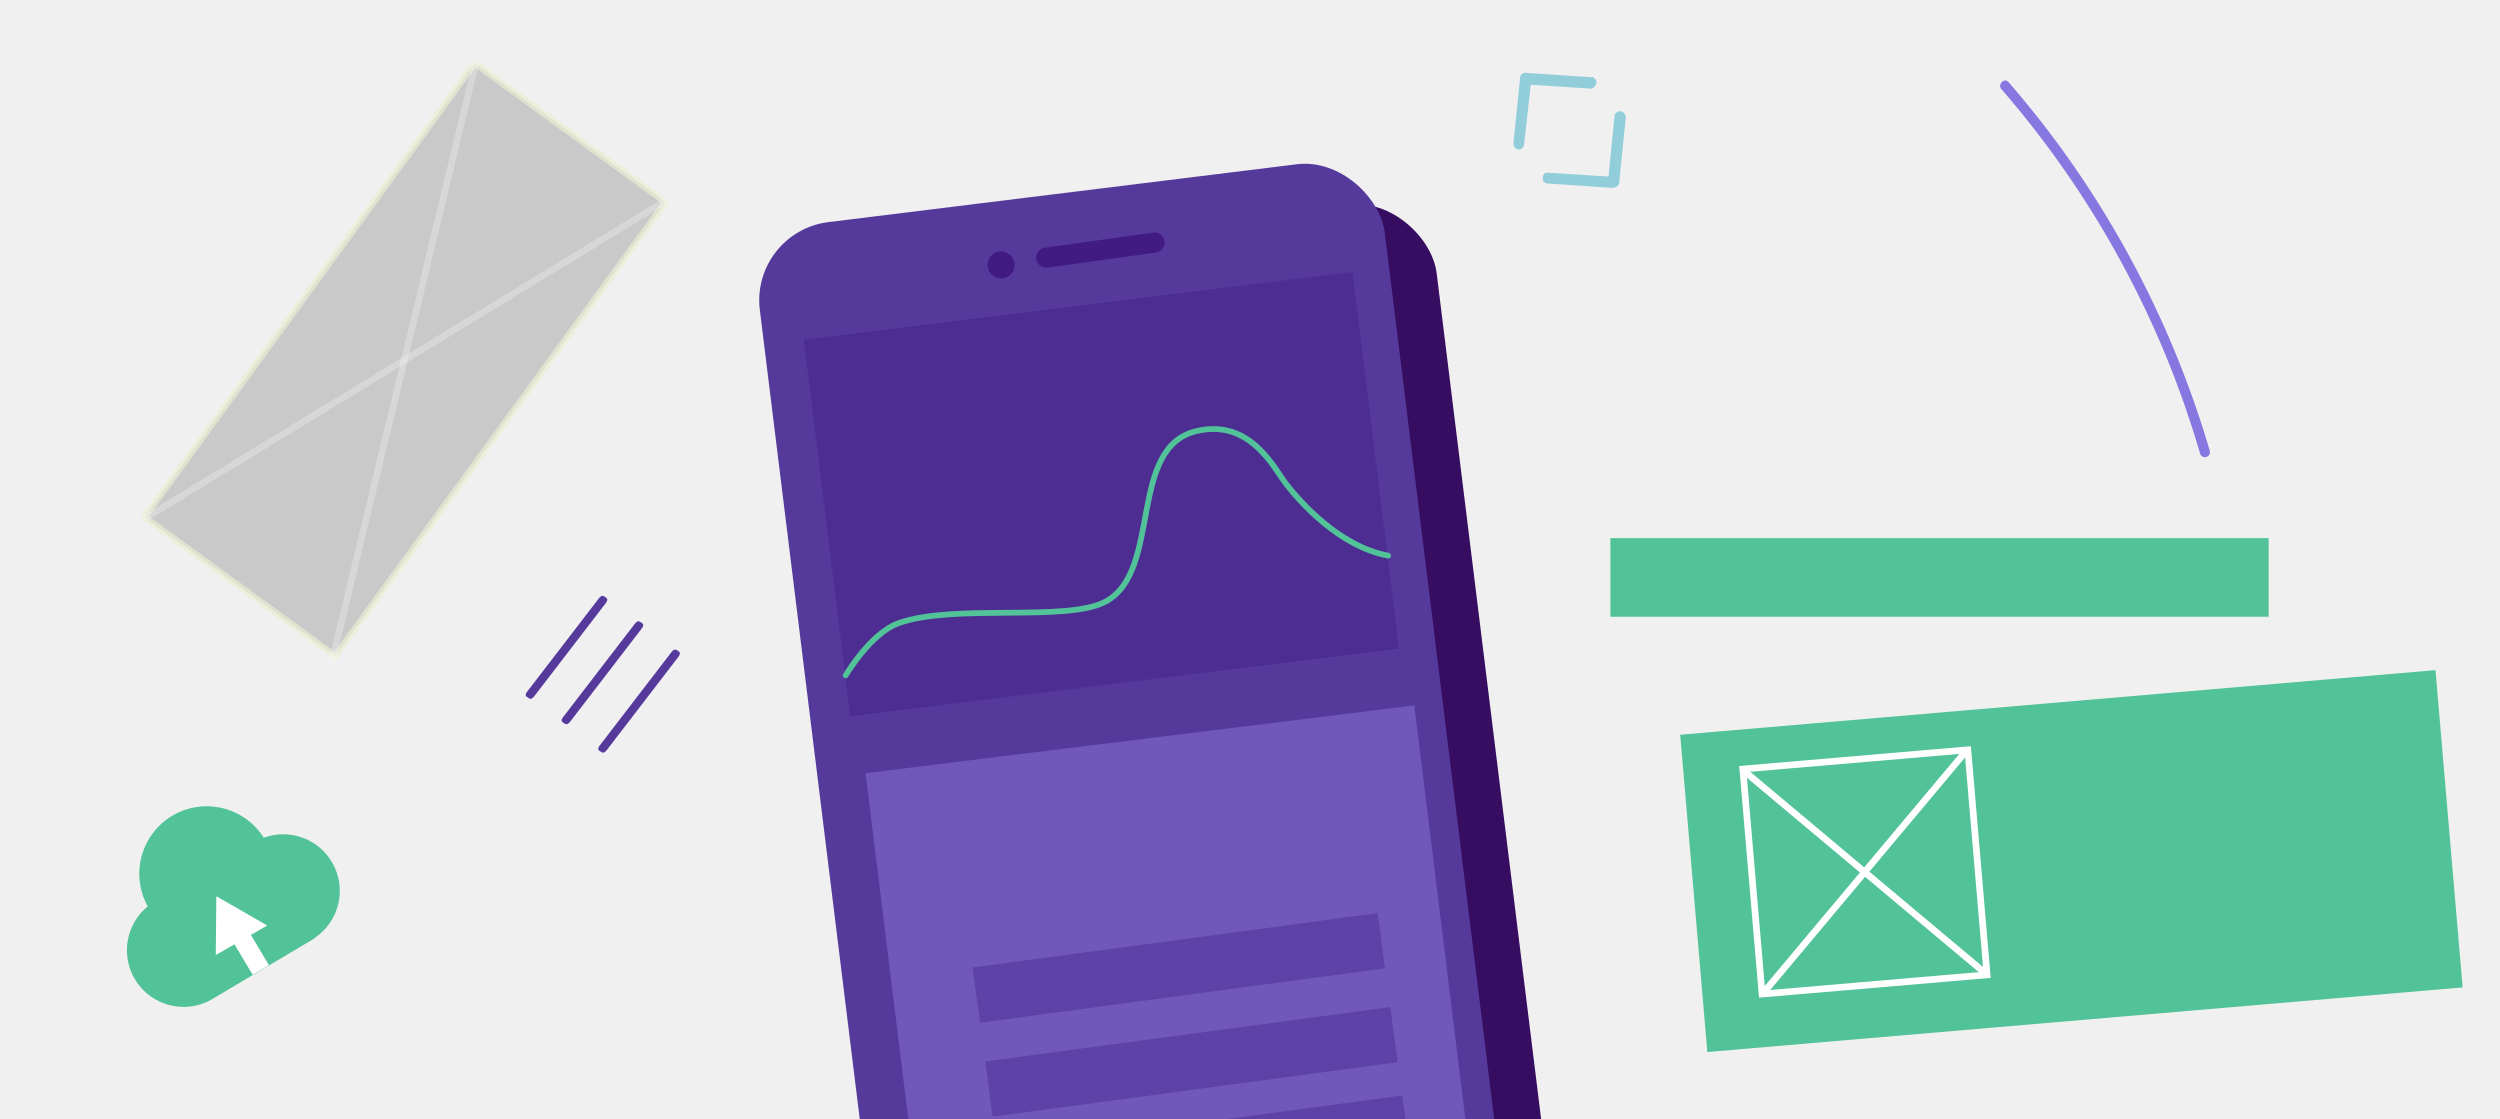 <svg id="Layer_21_copy" data-name="Layer 21 copy" xmlns="http://www.w3.org/2000/svg" viewBox="0 0 373 167"><defs><style>.cls-1{fill:#f0f0f0;}.cls-2,.cls-3{fill:#52c299;}.cls-10,.cls-17,.cls-3,.cls-5{fill-rule:evenodd;}.cls-4,.cls-5{fill:#fff;}.cls-6{fill:#360d60;}.cls-7{fill:#553a9c;}.cls-10,.cls-15,.cls-8{fill:#3a1078;}.cls-10,.cls-8{opacity:0.3;}.cls-9{fill:#6f58ba;}.cls-11,.cls-14{fill:#8777e1;}.cls-12{fill:#92cdda;}.cls-13{fill:#b5b5b5;stroke:#ececd2;opacity:0.66;}.cls-13,.cls-14,.cls-16,.cls-17{stroke-linecap:round;stroke-linejoin:round;}.cls-14,.cls-18{stroke:#fff;}.cls-14{opacity:0.25;}.cls-15,.cls-16{opacity:0.73;}.cls-16,.cls-17,.cls-18{fill:none;}.cls-16{stroke:#3a1078;stroke-width:3px;}.cls-17{stroke:#52c299;stroke-width:0.86px;}.cls-18{stroke-miterlimit:10;}</style></defs><title>Learning page illustrations_v001</title><rect class="cls-1" width="373" height="167"/><rect class="cls-2" x="252.51" y="104.7" width="113.1" height="47.51" transform="translate(-9.83 26.83) rotate(-4.89)"/><path class="cls-3" d="M46.85,140a8.44,8.44,0,0,0-7.51-15l-.07-.14A10.06,10.06,0,0,0,22,135.15a.22.22,0,0,0,.05.08,8.45,8.45,0,0,0,9.61,13.84l14.88-8.83h0l.35-.21Z"/><path class="cls-4" d="M32.19,142.49l7.68-4.4-7.59-4.37Z"/><path class="cls-5" d="M34.41,139.93l2.43-1.44L40.12,144l-2.42,1.44Z"/><rect class="cls-6" x="131.01" y="34.15" width="93.95" height="190.94" rx="11.76" transform="translate(-14.54 22.78) rotate(-7.04)"/><rect class="cls-7" x="123.27" y="28.11" width="93.95" height="190.94" rx="11.76" transform="translate(-13.86 21.79) rotate(-7.04)"/><rect class="cls-8" x="123.08" y="45.42" width="82.49" height="56.62" transform="translate(-7.8 20.69) rotate(-7.04)"/><rect class="cls-9" x="134.46" y="109.97" width="82.49" height="91.95" transform="translate(-17.78 22.7) rotate(-7.04)"/><path class="cls-10" d="M145.11,144.35l60.44-8.12,1.1,8.24-60.43,8.12Z"/><path class="cls-10" d="M147,158.37l60.43-8.12,1.11,8.23L148.1,166.6Z"/><path class="cls-10" d="M148.77,171.56l60.43-8.12,1.11,8.23-60.43,8.12Z"/><path class="cls-7" d="M90.32,90.07,79.75,103.83c-.49.63-.69.45-1,.24s-.53-.34,0-1L89.31,89.33c.48-.63.69-.45,1-.24S90.8,89.43,90.32,90.07Z"/><path class="cls-7" d="M95.68,93.86,85.11,107.62c-.49.63-.69.45-1,.25s-.53-.35,0-1L94.67,93.13c.48-.63.69-.45,1-.25S96.16,93.23,95.68,93.86Z"/><path class="cls-7" d="M101.14,98.1,90.57,111.86c-.49.63-.69.45-1,.25s-.53-.35,0-1l10.57-13.76c.48-.63.69-.45,1-.25S101.62,97.47,101.14,98.1Z"/><path class="cls-11" d="M298.62,13.31a145.06,145.06,0,0,1,24.76,40.35q2.78,6.87,4.87,14a.75.75,0,0,0,1.45-.4,147.81,147.81,0,0,0-22.07-45q-3.76-5.17-7.95-10c-.63-.73-1.69.34-1.06,1.06Z"/><path class="cls-12" d="M237.44,13.23l-9.05-.59-1,8.93a.6.6,0,0,1-.2.47c-.17.15-.43.36-.66.26A.73.73,0,0,1,226,22a.74.74,0,0,1-.2-.58l1-9.83a.56.56,0,0,1,.19-.46c.17-.15.43-.36.66-.26l9.85.66c.09-.07.32,0,.39.12s.38.43.28.66a.66.66,0,0,1-.11.4,1,1,0,0,1-.6.51Zm4.12,14.24,1-9.9a.75.75,0,0,0-.35-.75.61.61,0,0,0-.47-.21.82.82,0,0,0-.66.26.59.59,0,0,0-.19.47l-.9,9L231,25.77c-.32,0-.56,0-.66.27a.46.46,0,0,0-.12.55.45.45,0,0,0,.12.49.75.75,0,0,0,.54.3l9.85.66.09-.08A.88.88,0,0,0,241.56,27.47Z"/><rect class="cls-2" x="240.27" y="80.29" width="98.21" height="11.73"/><rect class="cls-13" x="42.8" y="11.78" width="35.23" height="83.76" transform="translate(43.15 -25.28) rotate(36.05)"/><line class="cls-14" x1="70.96" y1="9.47" x2="49.68" y2="98.05"/><line class="cls-14" x1="99.19" y1="30.03" x2="21.9" y2="77.17"/><circle class="cls-15" cx="149.36" cy="39.53" r="2.02"/><line class="cls-16" x1="156.09" y1="38.45" x2="172.27" y2="36.19"/><path class="cls-17" d="M126.18,100.76S129.85,94.52,134,93c8.28-3,25.16-.13,30.95-3.24,8.51-4.56,3.2-23.07,13.63-25.46,8.06-1.85,11.52,5.63,13.38,8s7.71,9.2,15.15,10.6"/><rect class="cls-18" x="261.41" y="113.23" width="33.69" height="33.69" transform="translate(-10.08 24.21) rotate(-4.89)"/><line class="cls-18" x1="259.96" y1="114.82" x2="296.39" y2="145.36"/><line class="cls-18" x1="293.57" y1="111.78" x2="263.19" y2="148.03"/></svg>